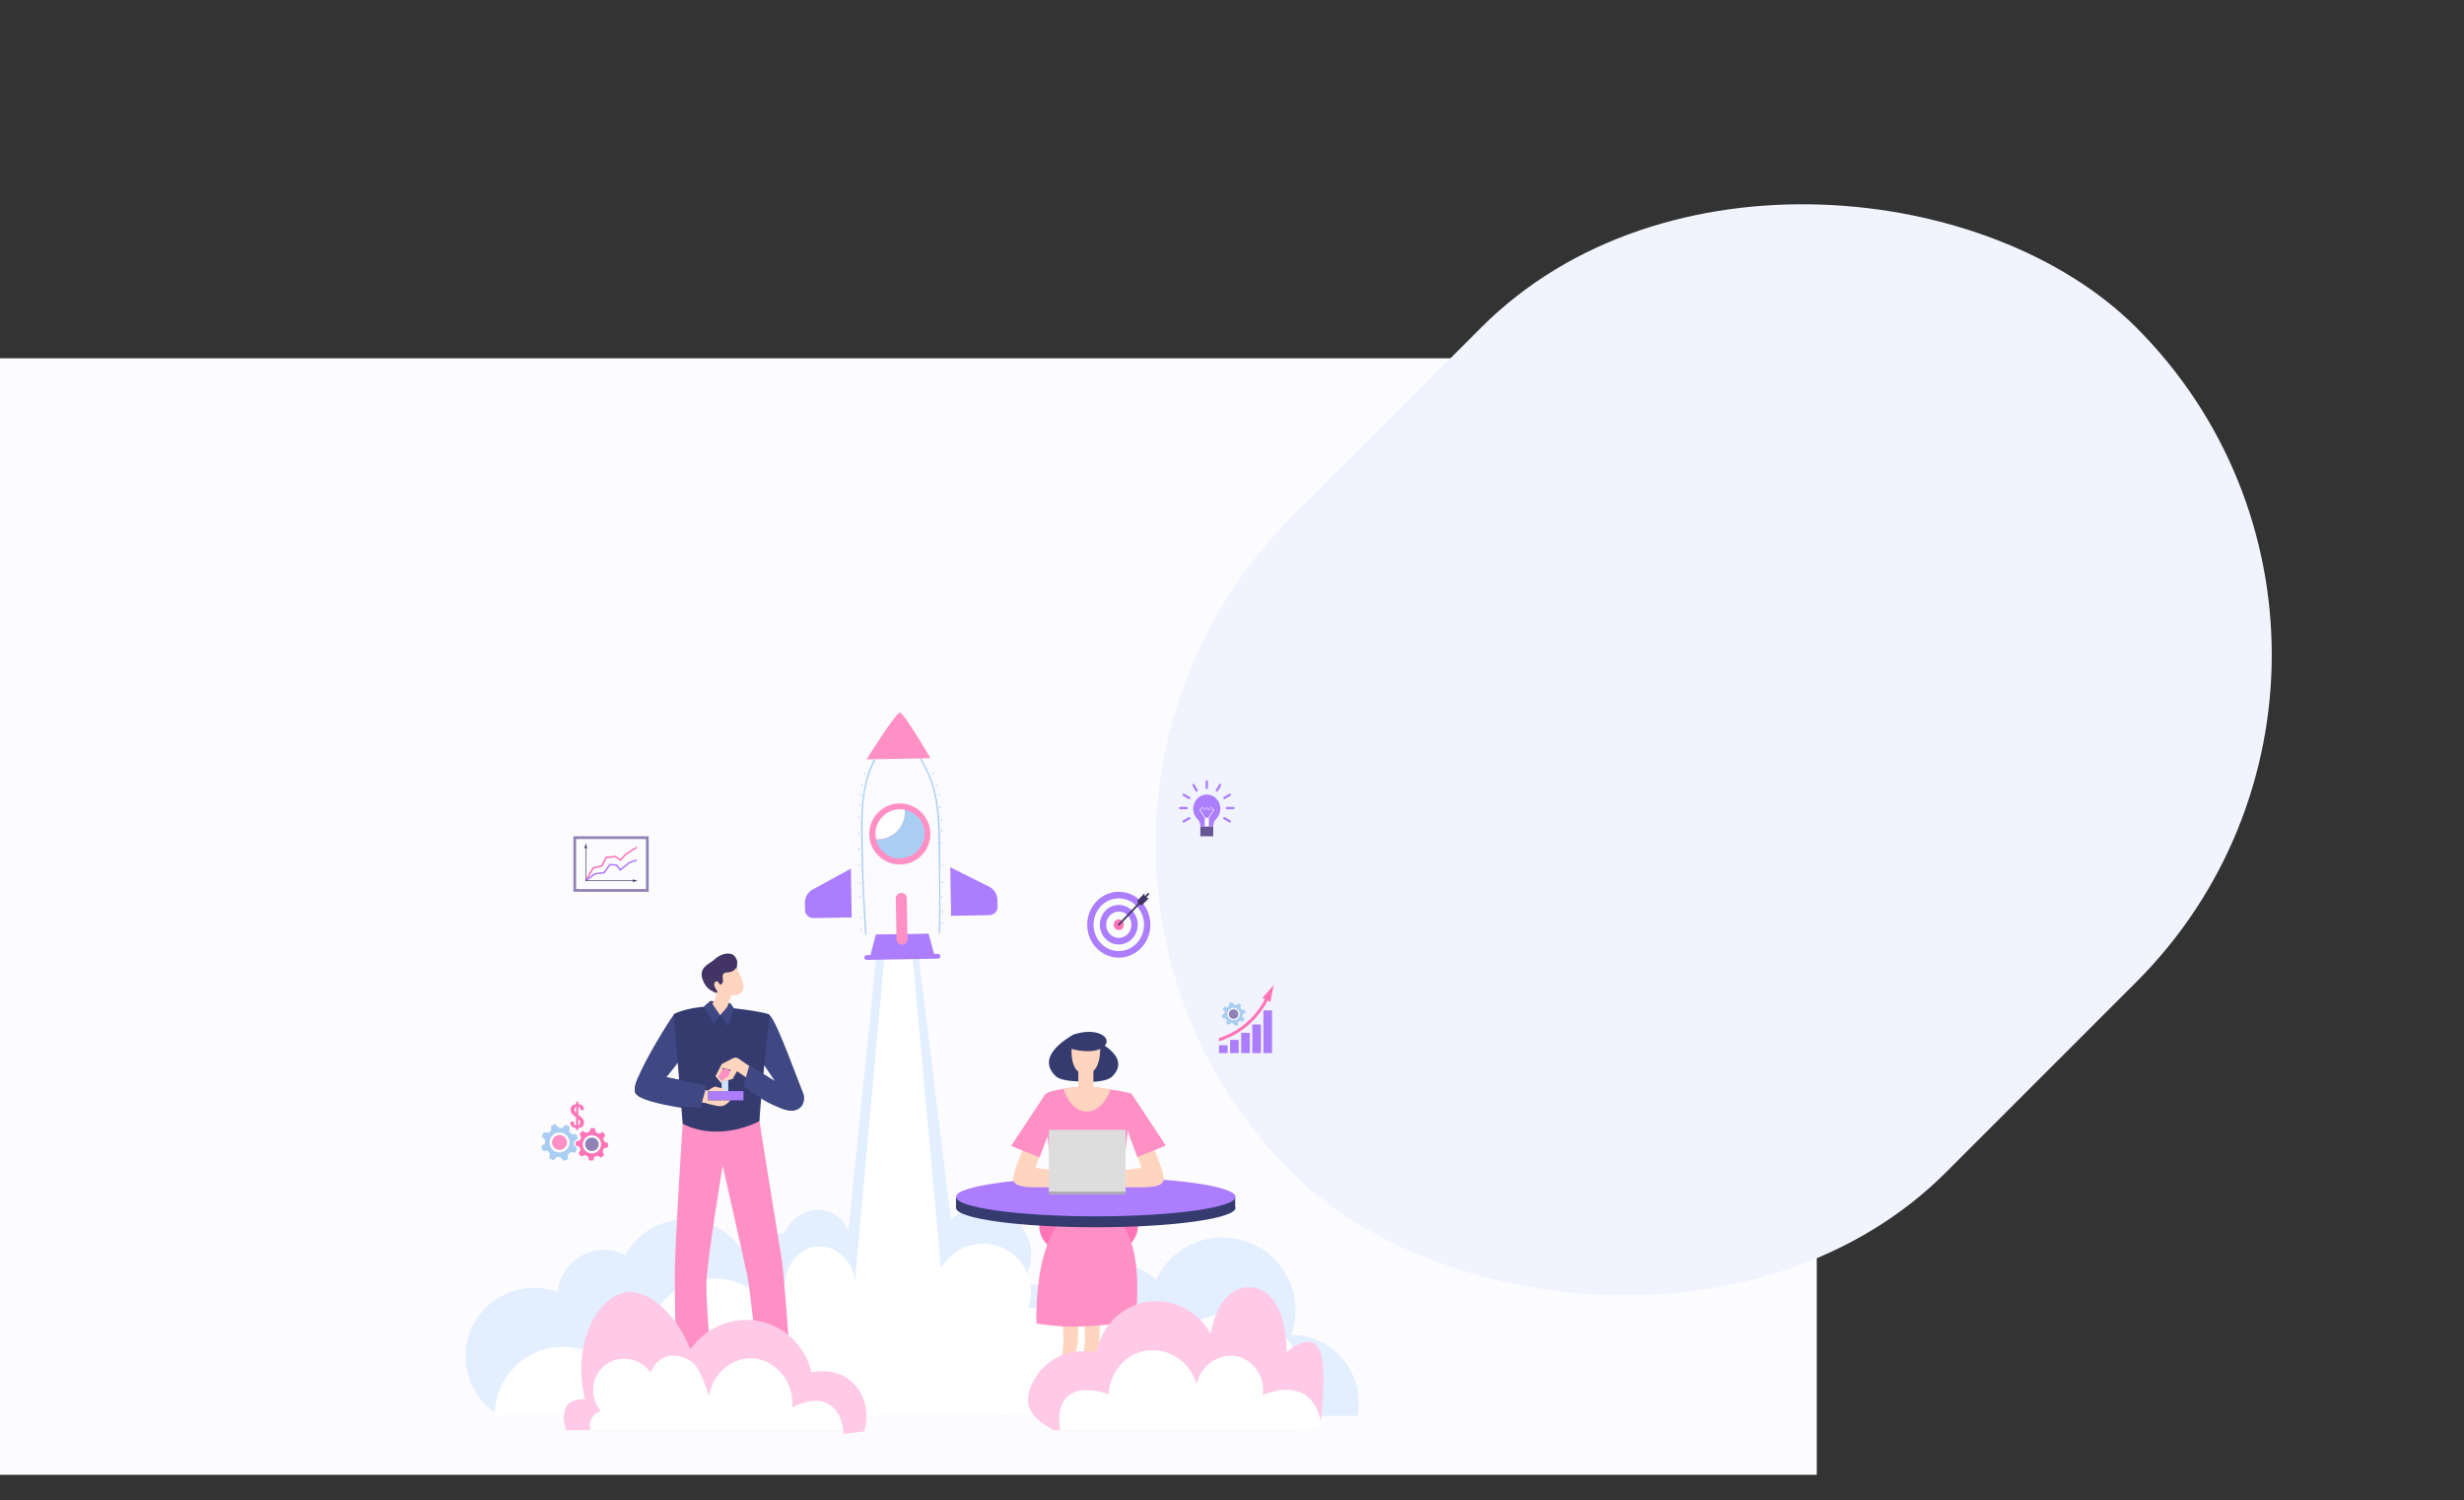 <svg width="1953" height="1189" viewBox="0 0 1953 1189" fill="none" xmlns="http://www.w3.org/2000/svg">
<rect x="0" y="0" width="1953" height="1189" fill="#333333" stroke="none"/>
<rect y="284" width="1440" height="885" fill="#FCFCFF"/>
<rect x="764" y="669.63" width="947" height="734" rx="367" transform="rotate(-45 764 669.63)" fill="#F1F4FF"/>
<path fill-rule="evenodd" clip-rule="evenodd" d="M1076.06 1122.23H791.903C767.135 1106.75 758.317 1074.92 771.594 1048.91C784.87 1022.91 815.836 1011.36 842.916 1022.31C851.196 1010.92 863.91 1003.56 877.917 1002.04C891.925 1000.53 905.92 1005 916.446 1014.36C929.462 986.358 962.187 973.501 990.803 985.148C1019.42 996.796 1033.84 1028.84 1023.57 1057.97C1039.58 1058.21 1054.66 1065.5 1064.78 1077.89C1074.9 1090.28 1079.03 1106.51 1076.06 1122.23V1122.23Z" fill="#E3EEFF"/>
<path fill-rule="evenodd" clip-rule="evenodd" d="M695.546 748.534L661.869 1079.65L766.24 1068.71L726.525 745.066L695.546 748.534Z" fill="#E3EEFF"/>
<path fill-rule="evenodd" clip-rule="evenodd" d="M819.569 1099.96C824.178 1087.29 821.695 1073.13 813.05 1062.79C819.449 1057.1 822.632 1048.62 821.559 1040.13C820.486 1031.64 815.294 1024.22 807.68 1020.3C817.868 1008.85 820.191 992.42 813.575 978.605C806.958 964.79 792.694 956.29 777.386 957.04C762.078 957.791 748.715 967.646 743.483 982.042C742.701 984.205 742.114 986.434 741.729 988.701C722.623 978.531 698.893 985.134 687.797 1003.71C676.7 1022.28 682.143 1046.29 700.167 1058.27C692.564 1064.57 687.981 1073.79 687.55 1083.65C687.118 1093.51 690.879 1103.09 697.902 1110.03C695.658 1113.8 694.061 1117.93 693.176 1122.23H797.898C807.984 1118.26 815.877 1110.15 819.569 1099.96Z" fill="#E3EEFF"/>
<path fill-rule="evenodd" clip-rule="evenodd" d="M668.753 1007.99C670.734 1005.07 672.261 1001.86 673.283 998.479C678.354 981.792 670.459 964.622 655.65 960.134C642.248 956.067 627.779 963.786 621.396 977.657C608.932 977.27 596.82 986.317 592.585 1000.25C589.143 1011.59 591.836 1023.14 598.648 1030.62C592.585 1032.92 587.426 1038.3 585.236 1045.52C581.702 1057.15 587.205 1069.12 597.521 1072.24C598.42 1072.51 599.339 1072.7 600.269 1072.82C600.243 1072.9 600.21 1072.97 600.188 1073.06C596.383 1085.57 602.306 1098.44 613.411 1101.81C624.516 1105.18 636.603 1097.76 640.403 1085.25C641.071 1083.06 641.45 1080.78 641.53 1078.48C641.815 1078.58 642.09 1078.68 642.372 1078.76C660.132 1084.15 679.459 1072.29 685.541 1052.28C691.101 1033.97 683.649 1015.19 668.753 1007.99Z" fill="#E3EEFF"/>
<path fill-rule="evenodd" clip-rule="evenodd" d="M683.89 1065.76C683.34 1045.43 671.873 1026.98 653.886 1017.48C635.899 1007.98 614.185 1008.91 597.072 1019.9C597.069 1019.69 597.075 1019.47 597.069 1019.25C596.416 994.855 579.467 973.927 555.724 968.202C531.981 962.477 507.347 973.378 495.631 994.795C484.727 989.282 471.804 989.491 461.084 995.355C450.364 1001.22 443.223 1011.98 441.994 1024.13C415.478 1014.42 385.934 1026.64 374.049 1052.24C362.165 1077.84 371.909 1108.28 396.46 1122.23H639.77C666.109 1116.39 684.609 1092.71 683.89 1065.76Z" fill="#E3EEFF"/>
<path fill-rule="evenodd" clip-rule="evenodd" d="M701.731 751.094L674.576 1049.05L748.807 1038.02L722.361 747.986L701.731 751.094Z" fill="white"/>
<path fill-rule="evenodd" clip-rule="evenodd" d="M1029.09 1122.23H392.134C391.993 1105.23 399.834 1089.14 413.319 1078.78C426.803 1068.41 444.371 1064.97 460.777 1069.46C462.243 1069.87 463.684 1070.33 465.1 1070.85C466.328 1058.7 473.468 1047.93 484.189 1042.07C494.909 1036.2 507.832 1035.99 518.737 1041.51C527.161 1026.11 542.55 1015.76 560 1013.76C577.45 1011.76 594.784 1018.36 606.477 1031.46C609.735 1024.51 615.332 1019.14 622.208 1016.73C623.165 1001.49 633.884 989.086 647.853 988.06C663.289 986.92 676.839 1000.1 678.117 1017.49C678.384 1021.01 678.116 1024.56 677.322 1028C681.206 1028.33 684.993 1029.39 688.48 1031.14C699.885 1013.33 723.073 1007.28 741.731 1017.25C742.115 1014.98 742.702 1012.75 743.485 1010.58C750.747 990.969 772.498 980.895 792.169 988.038C811.841 995.18 822.047 1016.86 815.014 1036.56C814.939 1036.76 814.852 1036.96 814.777 1037.16C827.021 1034.93 839.661 1036.83 850.706 1042.56C853.824 1044.18 856.784 1046.08 859.551 1048.24C870.662 1039.59 884.918 1036.03 898.797 1038.45C912.676 1040.87 924.884 1049.04 932.406 1060.94C939.692 1052.58 949.231 1046.48 959.888 1043.38C960.585 1043.18 961.283 1042.99 961.988 1042.81C983.43 1037.43 1006.07 1044.72 1020.33 1061.6C1034.6 1078.48 1037.99 1102 1029.09 1122.23V1122.23Z" fill="white"/>
<path fill-rule="evenodd" clip-rule="evenodd" d="M519.549 1124.63H554.867C554.867 1124.63 560.542 1108.25 557.388 1102.26L545.45 1101.31C544.948 1104.01 542.474 1113.51 532.475 1114.87C520.812 1116.44 519.549 1124.63 519.549 1124.63Z" fill="#353B6E"/>
<path fill-rule="evenodd" clip-rule="evenodd" d="M647.497 1124.63H612.179C612.179 1124.63 606.503 1108.25 609.658 1102.26L621.596 1101.31C622.098 1104.01 624.571 1113.51 634.57 1114.86C646.234 1116.44 647.497 1124.63 647.497 1124.63Z" fill="#353B6E"/>
<path fill-rule="evenodd" clip-rule="evenodd" d="M541.108 890.828C541.108 890.828 534.471 990.687 534.84 1015.38C535.208 1040.07 535.945 1108.97 535.945 1108.97H566.182C566.182 1108.97 559.544 1036.75 559.913 1017.96C560.282 999.164 572.819 923.993 572.819 923.993C572.819 923.993 589.781 999.164 592.362 1011.32C594.944 1023.48 603.425 1107.13 603.425 1107.13H628.13C628.13 1107.13 622.477 1015.13 619.158 995.602C615.839 976.073 601.95 888.619 601.95 888.619L541.108 890.828Z" fill="#FF90C6"/>
<path fill-rule="evenodd" clip-rule="evenodd" d="M568.432 861.753L563.812 881.234C563.812 881.234 510.927 876.23 503.91 866.83C502.234 864.583 503.265 859.792 505.813 853.797C512.645 837.702 528.726 811.58 534.102 804.236C535.146 802.813 538.439 803.318 540.205 803.223C573.137 801.487 529.707 852.061 528.21 853.797C528.184 853.827 528.169 853.841 528.169 853.841L568.432 861.753Z" fill="#404884"/>
<path fill-rule="evenodd" clip-rule="evenodd" d="M636.299 875.21C636.125 875.548 635.93 875.876 635.716 876.19C633.496 879.455 628.699 881.894 618.371 878.173C598.204 870.899 585.236 855.578 585.236 855.578L593.96 844.402L614.241 857.053L614.137 856.899L600.722 836.912C600.722 836.912 593.502 811.664 608.219 804.238C611.593 802.539 618.002 817.784 636.682 866.763C637.759 869.505 637.619 872.576 636.299 875.21Z" fill="#404884"/>
<path fill-rule="evenodd" clip-rule="evenodd" d="M534.103 804.235C534.656 802.577 551.104 796.763 568.396 797.971C585.973 799.199 610.309 802.884 610.064 804.604C608.741 813.858 602.689 873.142 601.951 888.618C601.951 888.618 571.346 905.938 541.11 890.828L534.103 804.235Z" fill="#353B6E"/>
<path fill-rule="evenodd" clip-rule="evenodd" d="M583.551 769.166C583.551 769.166 584.984 762.78 584.015 760.924C583.045 759.068 582.354 756.434 578.218 755.915C574.081 755.397 569.551 757.437 565.982 760.809C562.412 764.181 553.02 766.571 557.2 777.231C561.38 787.891 570.289 785.973 570.586 789.686L575.541 781.584L583.551 769.166Z" fill="#423565"/>
<path fill-rule="evenodd" clip-rule="evenodd" d="M583.205 767.109C583.205 767.109 596.692 785.783 583.707 788.685C575.66 790.484 570.93 785.502 570.93 785.502C570.93 785.502 568.476 787.245 566.347 781.796C565.083 778.558 568.641 775.452 570.501 780.564C570.501 780.564 573.768 780.517 572.921 775.923C572.075 771.329 574.438 770.78 577.178 770.744C579.919 770.707 583.253 768.574 583.205 767.109Z" fill="#FFD5C0"/>
<path fill-rule="evenodd" clip-rule="evenodd" d="M563.049 793.366L578.966 795.269C578.966 795.269 576.385 805.74 570.239 804.357C564.093 802.974 563.049 793.366 563.049 793.366Z" fill="#353B6E"/>
<path fill-rule="evenodd" clip-rule="evenodd" d="M569.443 780.88C569.443 780.88 568.033 790.395 565.162 794.672C565.162 794.672 559.999 803.576 569.502 804.602C578.596 805.585 576.043 799.655 576.245 798.85C576.446 798.045 580.275 787.271 580.275 787.271C580.275 787.271 580.375 776.804 569.443 780.88Z" fill="#FFD5C0"/>
<path fill-rule="evenodd" clip-rule="evenodd" d="M563.049 793.366L570.793 804.666L565.815 811.729L558.01 797.665L563.049 793.366Z" fill="#404884"/>
<path fill-rule="evenodd" clip-rule="evenodd" d="M570.792 804.666L578.966 795.27L581.67 799.077L577.183 813.511L570.792 804.666Z" fill="#404884"/>
<path fill-rule="evenodd" clip-rule="evenodd" d="M571.96 866.941V855.149H577.245V867.187L571.96 866.941Z" fill="#CDE2FF"/>
<path d="M574.787 856.745C577.434 856.745 579.58 854.6 579.58 851.955C579.58 849.309 577.434 847.165 574.787 847.165C572.14 847.165 569.993 849.309 569.993 851.955C569.993 854.6 572.14 856.745 574.787 856.745Z" fill="#FF90C6"/>
<path d="M589.291 864.852H561.144V872.222H589.291V864.852Z" fill="#AC7DFD"/>
<path fill-rule="evenodd" clip-rule="evenodd" d="M552.601 863.193L561.205 864.391C561.205 864.391 566.367 860.706 567.473 861.351C568.579 861.996 573.742 862.917 574.11 862.64C574.11 862.64 574.387 864.944 571.16 864.944C567.934 864.944 561.143 864.851 561.143 864.851V872.221H578.903C578.903 872.221 575.4 876.366 572.081 876.827C568.763 877.287 558.991 874.248 558.991 874.248L547.745 872.866C547.745 872.866 540.616 861.811 552.601 863.193Z" fill="#FFD5C0"/>
<path fill-rule="evenodd" clip-rule="evenodd" d="M560.037 860.615L555.243 878.056C555.243 878.056 510.927 876.231 503.91 866.83C502.234 864.582 503.265 859.792 505.813 853.797H528.209C528.183 853.826 528.168 853.841 528.168 853.841L560.037 860.615Z" fill="#404884"/>
<path fill-rule="evenodd" clip-rule="evenodd" d="M597.986 847.809L585.189 839.017C583.986 838.19 582.427 838.09 581.128 838.755L572.082 843.388L567.105 853.061L571.806 858.68C571.806 858.68 573.189 857.575 571.53 855.732C569.871 853.889 569.871 853.059 569.871 853.059L573.005 846.611L578.996 847.993L577.337 853.151C577.337 853.151 572.451 855.454 573.188 857.112L580.656 855.27L584.159 849.098L593.285 855.362C593.285 855.362 604.9 857.113 597.986 847.809Z" fill="#FFD5C0"/>
<path fill-rule="evenodd" clip-rule="evenodd" d="M635.716 876.191C633.496 879.455 628.358 882.729 618.371 878.173C598.325 869.028 589.167 860.983 589.167 860.983L593.96 844.401L614.24 857.053L614.137 856.898L635.716 876.191Z" fill="#404884"/>
<path fill-rule="evenodd" clip-rule="evenodd" d="M851.668 819.785C851.668 819.785 818.603 835.992 836.959 853.204C842.868 858.104 860.595 857.099 860.595 857.099L858.709 825.062L851.668 819.785Z" fill="#353B6E"/>
<path fill-rule="evenodd" clip-rule="evenodd" d="M863.996 822.676C863.996 822.676 899.449 836.495 881.094 853.708C875.185 858.608 857.458 857.602 857.458 857.602L859.344 825.565L863.996 822.676Z" fill="#353B6E"/>
<path fill-rule="evenodd" clip-rule="evenodd" d="M849.638 827.324C849.638 827.324 846.369 851.194 860.324 851.194C874.28 851.194 871.891 826.947 871.891 826.947L849.638 827.324Z" fill="#FFD5C0"/>
<path d="M862.369 845.038H858.984C856.621 845.038 854.705 846.953 854.705 849.315V867.647C854.705 870.009 856.621 871.924 858.984 871.924H862.369C864.732 871.924 866.648 870.009 866.648 867.647V849.315C866.648 846.953 864.732 845.038 862.369 845.038Z" fill="#FFD5C0"/>
<path d="M862.794 998.439C884.354 998.439 901.831 986.711 901.831 972.244C901.831 957.777 884.354 946.049 862.794 946.049C841.235 946.049 823.758 957.777 823.758 972.244C823.758 986.711 841.235 998.439 862.794 998.439Z" fill="#FF73B7"/>
<path fill-rule="evenodd" clip-rule="evenodd" d="M842.239 1038.77L842.994 1063.89C842.994 1063.89 840.228 1080.23 845.005 1084.75C849.782 1089.27 854.308 1064.65 854.308 1064.65L855.063 1036.51L842.239 1038.77Z" fill="#FFD5C0"/>
<path fill-rule="evenodd" clip-rule="evenodd" d="M859.212 1038.77L859.966 1063.89C859.966 1063.89 857.201 1080.23 861.978 1084.75C866.755 1089.27 871.281 1064.65 871.281 1064.65L872.036 1036.51L859.212 1038.77Z" fill="#FFD5C0"/>
<path fill-rule="evenodd" clip-rule="evenodd" d="M864.115 957.732C913.9 958.766 899.568 1048.07 899.568 1048.07C899.568 1048.07 871.657 1051 854.685 1051.52C837.713 1052.04 821.495 1049.11 821.495 1049.11C821.495 1049.11 817.729 956.77 864.115 957.732Z" fill="#FF90C6"/>
<path fill-rule="evenodd" clip-rule="evenodd" d="M979.025 956.325V948.687H960.217C940.294 944.593 906.658 941.903 868.516 941.903C830.374 941.903 796.736 944.593 776.814 948.687H757.754V957.607H757.777C758.74 966.026 807.946 972.809 868.515 972.809C929.687 972.809 979.276 965.891 979.276 957.356C979.27 956.998 979.185 956.645 979.025 956.325Z" fill="#353B6E"/>
<path d="M868.515 964.141C929.687 964.141 979.277 957.222 979.277 948.688C979.277 940.153 929.687 933.234 868.515 933.234C807.343 933.234 757.754 940.153 757.754 948.688C757.754 957.222 807.343 964.141 868.515 964.141Z" fill="#AC7DFD"/>
<path fill-rule="evenodd" clip-rule="evenodd" d="M828.284 867.653C828.284 867.653 805.78 921.802 804.019 929.089C802.368 935.928 800.75 941.15 821.746 941.15H844V928.712L820.741 925.697L831.931 894.916C831.931 894.916 848.022 865.894 828.284 867.653Z" fill="#FFD5C0"/>
<path fill-rule="evenodd" clip-rule="evenodd" d="M897.3 867.653C897.3 867.653 919.803 921.802 921.564 929.089C923.216 935.928 924.833 941.15 903.837 941.15H881.583V928.712L904.842 925.697L893.653 894.916C893.653 894.916 877.561 865.894 897.3 867.653Z" fill="#FFD5C0"/>
<path fill-rule="evenodd" clip-rule="evenodd" d="M828.284 867.653L801.38 908.359L824.01 917.405L830.296 900.569C830.296 900.569 840.229 866.397 828.284 867.653Z" fill="#FF90C6"/>
<path fill-rule="evenodd" clip-rule="evenodd" d="M897.164 867.37L924.068 908.076L901.438 917.122L895.152 900.286C895.152 900.286 885.22 866.114 897.164 867.37Z" fill="#FF90C6"/>
<path fill-rule="evenodd" clip-rule="evenodd" d="M897.127 867.399C897.127 869.412 888.86 940.27 888.86 940.27H834.888C834.888 940.27 825.892 871.673 828.324 867.652C829.637 865.481 837.368 863.86 844.202 862.827C850.018 861.945 855.19 861.497 855.19 861.497L865.765 861.621C865.765 861.621 872.14 862.387 879.141 863.415C887.671 864.663 897.127 866.295 897.127 867.399Z" fill="#FF90C6"/>
<path d="M892.214 895.543H831.302V944.541H892.214V895.543Z" fill="#DDDDDD"/>
<path d="M892.214 944.541H831.302V946.708H892.214V944.541Z" fill="#AFAFAF"/>
<path fill-rule="evenodd" clip-rule="evenodd" d="M880.239 863.57C880.239 863.57 874.675 881.033 861.286 881.033C847.897 881.033 842.994 863.067 842.994 863.067C843.122 862.837 854.969 861.277 854.969 861.277L866.378 861.214L880.239 863.57Z" fill="#FFD5C0"/>
<path fill-rule="evenodd" clip-rule="evenodd" d="M849.164 831.353C849.164 831.353 866.162 836.56 874.645 829.775C882.259 823.686 871.671 814.56 853.88 819.155C848.586 820.523 844.108 824.183 841.989 829.219C839.974 834.003 840.113 839.824 849.468 843.278C849.468 843.279 848.085 840.389 849.164 831.353Z" fill="#353B6E"/>
<path fill-rule="evenodd" clip-rule="evenodd" d="M842.581 1077.65C842.581 1077.65 824.524 1084.04 823.772 1088.55C823.019 1093.06 851.985 1088.17 851.985 1088.17C851.985 1088.17 853.867 1070.13 842.581 1077.65Z" fill="#485194"/>
<path fill-rule="evenodd" clip-rule="evenodd" d="M867.364 1077.65C867.364 1077.65 885.42 1084.04 886.173 1088.55C886.925 1093.06 857.959 1088.17 857.959 1088.17C857.959 1088.17 856.077 1070.13 867.364 1077.65Z" fill="#485194"/>
<path fill-rule="evenodd" clip-rule="evenodd" d="M685.267 1133.63C685.173 1133.98 685.072 1134.32 684.967 1134.67C679.347 1135.32 673.86 1135.95 668.508 1136.55C668.508 1135.59 668.459 1134.62 668.369 1133.63H448.783C444.288 1120.4 449.36 1114.09 449.36 1114.09C453.166 1109.36 460.102 1108.91 463.656 1108.95C461.378 1099.77 460.409 1090.32 460.777 1080.87C462.134 1049.04 479.681 1026.62 496.252 1024.37C506.398 1022.99 518.317 1028.88 528.724 1039.87C535.972 1047.53 542.484 1057.65 547.148 1069.52C560.165 1051.05 583.04 1042.42 604.335 1047.8C623.524 1052.65 638.544 1068.14 643.223 1087.8C645.541 1087.27 660.406 1084.1 672.958 1093.52C684.573 1102.23 689.561 1118.22 685.267 1133.63Z" fill="#FFCAE7"/>
<path fill-rule="evenodd" clip-rule="evenodd" d="M1048.24 1111.42C1047.78 1118.81 1047.47 1123.59 1046.74 1127.01C1045.31 1118.5 1041.36 1110.36 1034.58 1105.78C1033.72 1105.2 1032.82 1104.69 1031.89 1104.23C1032.97 1114.26 1031.39 1124.4 1027.3 1133.63H835.226C823.938 1127.85 816.548 1120.95 815.063 1113.06C812.967 1101.89 822.16 1086.07 834.221 1078.05C847.73 1069.07 863.207 1070.95 869.255 1072.03C870.648 1064.03 873.962 1056.48 878.913 1050.04C885.494 1041.4 894.832 1035.26 905.378 1032.65C925.366 1027.8 946.777 1036.74 958.104 1054.78C958.61 1055.59 959.103 1056.42 959.566 1057.26C959.768 1056.22 959.981 1055.21 960.203 1054.22C966.274 1027.16 979.411 1020.07 990.711 1020.36C1003.42 1020.69 1019.58 1032.92 1019.78 1071.49C1032.46 1061.71 1038.46 1063.39 1040.58 1064.38C1050.9 1069.18 1049.29 1094.74 1048.24 1111.42Z" fill="#FFCAE7"/>
<path fill-rule="evenodd" clip-rule="evenodd" d="M743.432 756.131L740.372 756.184L737.189 744.331L735.983 739.84L694.228 740.569L693.057 745.102L714.144 744.734L693.057 745.103L689.968 757.065L686.908 757.119C686.238 757.13 685.626 757.498 685.302 758.084C684.977 758.67 684.99 759.384 685.335 759.958C685.679 760.532 686.304 760.878 686.973 760.866L743.497 759.879C744.166 759.867 744.778 759.499 745.103 758.914C745.427 758.328 745.415 757.614 745.07 757.04C744.725 756.466 744.101 756.12 743.431 756.131L743.432 756.131Z" fill="#AC7DFD"/>
<path fill-rule="evenodd" clip-rule="evenodd" d="M714.821 740.375L684.345 740.908C682.024 740.948 679.782 740.065 678.112 738.452C676.442 736.839 675.482 734.628 675.442 732.307L673.667 670.265C673.383 653.998 678.279 615.72 687.16 602.088L712.399 601.648L737.642 601.207L737.644 601.208C746.991 614.52 752.972 649.323 753.256 665.587L753.896 730.937C753.936 733.258 753.053 735.5 751.441 737.17C749.828 738.84 747.619 739.801 745.298 739.842L714.821 740.374V740.375Z" fill="#FBFAFF"/>
<mask id="mask0_1_153" style="mask-type:alpha" maskUnits="userSpaceOnUse" x="673" y="601" width="82" height="140">
<path d="M714.847 740.177L684.265 740.709C681.936 740.75 679.686 739.867 678.011 738.255C676.335 736.643 675.371 734.434 675.331 732.114L673.55 670.107C673.265 653.849 678.178 615.592 687.09 601.968L712.417 601.528L737.747 601.087L737.749 601.089C747.129 614.393 753.13 649.176 753.415 665.431L754.057 730.744C754.098 733.064 753.212 735.305 751.594 736.974C749.976 738.643 747.758 739.604 745.429 739.644L714.847 740.176V740.177Z" fill="white"/>
</mask>
<g mask="url(#mask0_1_153)">
<path fill-rule="evenodd" clip-rule="evenodd" d="M727.829 597.766C728.529 597.789 728.97 599.052 729.516 599.985C734.661 608.808 739.114 618.146 741.426 628.136C745.87 647.332 745.06 667.465 745.17 686.974C745.242 704.736 745.846 722.317 744.978 740.71C744.978 740.71 745.063 741.264 744.748 741.511C744.429 741.758 743.922 741.709 743.86 741.052C745.068 716.801 744.14 692.797 743.899 667.369C743.694 648.931 742.818 629.968 735.135 613.042C732.879 608.069 730.216 603.296 727.416 598.59C727.416 598.59 727.173 597.932 727.829 597.766ZM746.441 731.321C746.848 731.095 747.425 731.352 747.403 731.814C747.363 732.6 745.179 732.044 746.44 731.321H746.441ZM746.75 722.254C747.264 721.96 747.966 722.992 747.246 723.405C746.691 723.724 746.089 722.641 746.75 722.255V722.254ZM746.328 710.37C746.939 710.023 747.561 710.991 746.954 711.399C746.438 711.747 745.701 710.733 746.328 710.371L746.328 710.37ZM681.024 710.37C681.634 710.023 682.256 710.991 681.65 711.399C681.133 711.747 680.396 710.733 681.023 710.371L681.024 710.37ZM695.649 596.617C697.133 596.484 695.798 598.288 695.04 599.754C691.138 607.356 687.951 615.317 686.253 623.644C683.116 639.045 683.579 654.883 683.795 670.486C684.136 695.34 685.467 720.147 687.007 744.89C687.007 744.89 687.12 745.194 686.717 745.408C686.405 745.573 686.029 745.53 685.909 744.958C684.053 715.113 682.479 685.082 682.546 655.216C682.583 638.359 683.916 621.044 690.864 605.791C692.238 602.777 693.752 599.83 695.289 596.897C695.387 596.777 695.51 596.682 695.65 596.617H695.649ZM682.226 736.4C682.747 736.105 683.597 737.707 682.423 737.474C681.9 737.372 682.182 736.427 682.227 736.401L682.226 736.4ZM746.583 698.515C747.082 698.23 747.925 699.131 747.25 699.545C746.749 699.853 745.871 698.93 746.584 698.515L746.583 698.515ZM681.709 727.123C682.352 726.762 683.087 728.689 681.849 728.175C681.46 728.011 681.239 727.393 681.709 727.122L681.709 727.123ZM745.679 667.734C746.151 667.464 746.961 668.239 746.307 668.675C745.839 668.989 744.938 668.163 745.679 667.734ZM681.37 699.75C681.9 699.447 682.673 700.639 681.838 700.851C681.319 700.983 680.775 700.097 681.37 699.75ZM746.251 657.815C746.441 657.727 746.661 657.729 746.85 657.82C747.039 657.912 747.176 658.083 747.224 658.286C747.349 658.855 746.211 659.257 745.988 658.439C745.927 658.204 746.025 657.957 746.231 657.826L746.251 657.815ZM746.05 649.32C746.601 649.002 747.437 650.508 746.273 650.353C745.822 650.293 745.585 649.591 746.051 649.321L746.05 649.32ZM680.72 685.389C681.253 685.085 682.151 686.647 680.946 686.459C680.498 686.391 680.25 685.662 680.721 685.39L680.72 685.389ZM746.693 685.389C747.226 685.085 748.124 686.647 746.918 686.459C746.471 686.391 746.223 685.662 746.693 685.39L746.693 685.389ZM744.847 639.405C744.899 639.375 744.956 639.354 745.015 639.341C745.73 639.204 746.416 640.656 745.257 640.421C744.928 640.351 744.115 639.83 744.847 639.405L744.847 639.405ZM680.539 672.446C680.913 672.237 681.398 672.82 681.398 672.82C681.562 673.145 681.49 673.57 681.142 673.696C680.861 673.795 680.55 673.655 680.44 673.378C680.397 673.261 680.366 673.545 680.271 673.013C680.236 672.796 680.333 672.579 680.518 672.459L680.539 672.446ZM743.826 629.461C744.341 629.168 745.114 629.962 744.56 630.374C744.049 630.754 743.167 629.846 743.826 629.461L743.826 629.461ZM681.772 629.461C682.288 629.168 683.061 629.962 682.506 630.374C681.995 630.754 681.113 629.846 681.773 629.461L681.772 629.461ZM680.499 660.407C681.014 660.108 681.852 661.196 680.913 661.42C680.421 661.537 679.912 660.747 680.499 660.407ZM742.428 621.96C742.985 621.644 743.884 623.062 742.687 623.027C742.204 623.013 741.931 622.246 742.428 621.96ZM682.871 621.96C683.428 621.644 684.327 623.062 683.13 623.027C682.647 623.013 682.374 622.246 682.871 621.96ZM680.35 647.323C680.894 647.011 681.663 648.246 680.759 648.401C680.244 648.489 679.83 647.626 680.35 647.323ZM739.311 612.705C739.812 612.423 740.473 613.249 739.8 613.741C739.307 614.102 738.475 613.183 739.311 612.705ZM685.46 612.705C685.96 612.423 686.622 613.249 685.949 613.741C685.456 614.102 684.624 613.183 685.46 612.705ZM681.066 637.754C681.646 637.425 682.426 639.505 681.086 638.724C680.919 638.621 680.816 638.44 680.812 638.245C680.808 638.049 680.904 637.865 681.066 637.755V637.754Z" fill="#AACEF2"/>
</g>
<path fill-rule="evenodd" clip-rule="evenodd" d="M712.17 601.479L686.85 601.92C686.85 601.92 709.693 565.518 713.073 564.863C716.248 564.248 737.492 601.037 737.492 601.037L712.17 601.479Z" fill="#FF90C6"/>
<path fill-rule="evenodd" clip-rule="evenodd" d="M737.424 660.626C737.657 673.99 727.005 685.012 713.631 685.245C700.258 685.478 689.227 674.833 688.994 661.469C688.761 648.105 699.413 637.082 712.786 636.848C719.209 636.736 725.413 639.178 730.034 643.638C734.654 648.097 737.313 654.207 737.424 660.626Z" fill="#FF90C6"/>
<path fill-rule="evenodd" clip-rule="evenodd" d="M732.798 660.391C732.715 655.453 730.755 650.731 727.314 647.179C727.33 647.565 727.355 647.949 727.362 648.338C727.584 660.315 722.866 671.856 714.311 680.265C724.823 679.66 732.982 670.889 732.798 660.391Z" fill="#AACEF2"/>
<path fill-rule="evenodd" clip-rule="evenodd" d="M727.362 648.663C727.356 648.275 727.329 647.892 727.315 647.506C724.519 644.573 720.882 642.59 716.911 641.835C716.959 642.368 716.996 642.904 717.005 643.447C717.105 649.16 714.942 654.678 710.993 658.788C707.044 662.897 701.632 665.262 695.947 665.362C695.407 665.371 694.872 665.353 694.341 665.323C696.366 674.364 704.431 680.732 713.651 680.572C713.914 680.567 714.173 680.553 714.433 680.539C722.908 672.143 727.583 660.62 727.364 648.663" fill="#AACEF2"/>
<path fill-rule="evenodd" clip-rule="evenodd" d="M717.153 643.416C717.144 642.875 717.108 642.341 717.059 641.81C710.587 640.607 703.94 642.716 699.366 647.424C694.792 652.133 692.903 658.811 694.338 665.199C694.874 665.229 695.412 665.247 695.957 665.237C707.871 665.03 717.36 655.26 717.152 643.416" fill="white"/>
<path fill-rule="evenodd" clip-rule="evenodd" d="M790.528 713.087C790.452 708.764 787.97 704.839 784.084 702.897L761.15 691.434V691.432L753.184 687.451L753.86 725.94L761.753 725.803L784.245 725.413C787.833 725.35 790.691 722.408 790.629 718.842L790.528 713.087Z" fill="#AC7DFD"/>
<path fill-rule="evenodd" clip-rule="evenodd" d="M675.081 727.193L674.405 688.521L666.586 692.797L644.074 705.108C640.26 707.194 637.918 711.221 637.994 715.564L638.094 721.347C638.157 724.93 641.117 727.785 644.704 727.722L667.189 727.33L675.081 727.193Z" fill="#AC7DFD"/>
<path fill-rule="evenodd" clip-rule="evenodd" d="M718.73 711.984C718.688 709.613 716.707 707.724 714.305 707.765C711.903 707.807 709.99 709.763 710.032 712.135L710.605 744.552C710.659 746.914 712.637 748.79 715.03 748.748C717.423 748.707 719.333 746.764 719.303 744.401L718.73 711.984Z" fill="#FF90C6"/>
<path fill-rule="evenodd" clip-rule="evenodd" d="M668.369 1133.63H468.103C467.338 1131.2 467.173 1128.77 467.904 1126.46C469.228 1122.27 473.101 1119.71 476.152 1118.22C466.693 1107.2 468.62 1090.34 479.902 1081.87C490.993 1073.55 507.398 1076.13 515.519 1087.87C523.768 1070.82 536.515 1073.72 543.92 1076.91C550.526 1079.75 554.512 1084.12 562.01 1106.6C564.845 1089.18 579.317 1076.75 594.629 1076.63C612.981 1076.48 629.868 1094.04 627.997 1115.59C630.299 1114.33 645.476 1106.27 656.866 1112.97C663.817 1117.06 667.619 1125.63 668.369 1133.63Z" fill="white"/>
<path fill-rule="evenodd" clip-rule="evenodd" d="M1034.58 1105.79C1033.72 1105.21 1032.82 1104.69 1031.89 1104.23C1019.64 1098.25 1004.23 1104.36 1000.84 1105.79C1002.79 1091.75 994.087 1078.74 981.714 1075.44C967.598 1071.67 951.664 1081.31 948.537 1097.36C943.089 1078.28 924.024 1067.03 906.358 1070.94C891.132 1074.32 879.498 1088.39 878.805 1105.22C876.758 1104.44 856.958 1097.13 846.186 1106.91C839.131 1113.31 838.632 1124.62 840.3 1133.64H1043.78C1044.74 1132.37 1045.5 1130.96 1046.05 1129.47C1046.33 1128.67 1046.56 1127.84 1046.74 1127.01C1045.31 1118.5 1041.36 1110.36 1034.58 1105.79Z" fill="white"/>
<path d="M886.766 759.095C900.592 759.095 911.799 747.407 911.799 732.989C911.799 718.571 900.592 706.883 886.766 706.883C872.941 706.883 861.733 718.571 861.733 732.989C861.733 747.407 872.941 759.095 886.766 759.095Z" fill="#AC7DFD"/>
<path fill-rule="evenodd" clip-rule="evenodd" d="M886.766 753.874C881.405 753.869 876.283 751.657 872.606 747.758C864.784 739.464 864.784 726.516 872.606 718.223C876.279 714.319 881.404 712.106 886.766 712.106C892.128 712.106 897.253 714.319 900.926 718.223C908.747 726.517 908.747 739.464 900.926 747.758C897.249 751.656 892.127 753.869 886.766 753.874Z" fill="#FAFCFB"/>
<path fill-rule="evenodd" clip-rule="evenodd" d="M886.767 748.653C882.746 748.649 878.904 746.99 876.146 744.066C870.281 737.845 870.281 728.136 876.146 721.915C878.902 718.988 882.745 717.328 886.766 717.328C890.788 717.328 894.631 718.988 897.387 721.915C903.252 728.136 903.252 737.845 897.387 744.066C894.629 746.99 890.787 748.649 886.767 748.653Z" fill="#AC7DFD"/>
<path fill-rule="evenodd" clip-rule="evenodd" d="M886.767 743.431C884.086 743.428 881.526 742.322 879.687 740.372C875.777 736.226 875.777 729.753 879.687 725.607C881.524 723.655 884.086 722.549 886.766 722.549C889.447 722.549 892.009 723.655 893.845 725.607C897.757 729.753 897.757 736.226 893.845 740.372C892.007 742.322 889.447 743.428 886.767 743.431Z" fill="#FAFCFB"/>
<path fill-rule="evenodd" clip-rule="evenodd" d="M886.767 737.205C885.684 737.204 884.65 736.757 883.908 735.97C882.329 734.296 882.329 731.682 883.908 730.008C884.649 729.22 885.684 728.772 886.767 728.772C887.849 728.772 888.884 729.22 889.625 730.008C891.203 731.682 891.203 734.295 889.625 735.97C888.883 736.757 887.849 737.204 886.767 737.205Z" fill="#FF73B7"/>
<path fill-rule="evenodd" clip-rule="evenodd" d="M910.693 708.039C910.563 707.901 910.381 707.822 910.192 707.822C910.002 707.822 909.821 707.901 909.691 708.039L907.45 710.376L906.911 708.266L901.613 713.79L901.892 716.172L886.266 732.467C885.989 732.76 885.989 733.218 886.266 733.512C886.396 733.649 886.577 733.728 886.767 733.728C886.956 733.728 887.137 733.649 887.267 733.512L902.938 717.168L905.238 717.461L910.535 711.937L908.498 711.371L910.692 709.083C910.969 708.79 910.969 708.332 910.693 708.039Z" fill="#423565"/>
<path d="M961.631 654.997H951.407V662.874H961.631V654.997Z" fill="#685696"/>
<path fill-rule="evenodd" clip-rule="evenodd" d="M967.271 641.036C967.271 634.416 961.766 629.136 955.269 629.9C950.568 630.453 946.671 634.29 945.914 639.158C945.32 642.733 946.446 646.379 948.952 648.998C950.5 650.554 951.38 652.651 951.407 654.845V654.997H961.631V654.897C961.64 652.703 962.507 650.6 964.048 649.037C966.128 646.894 967.285 644.022 967.271 641.036Z" fill="#AC7DFD"/>
<path fill-rule="evenodd" clip-rule="evenodd" d="M952.912 639.989C953.483 639.989 953.752 640.469 953.991 640.892C954.236 641.328 954.407 641.592 954.72 641.592C955.032 641.592 955.201 641.328 955.447 640.893C955.685 640.469 955.955 639.989 956.523 639.989C957.092 639.989 957.363 640.469 957.6 640.893C957.846 641.328 958.017 641.592 958.328 641.592C958.639 641.592 958.809 641.328 959.054 640.893C959.292 640.469 959.562 639.989 960.131 639.989C960.699 639.989 960.968 640.469 961.206 640.892C961.45 641.328 961.621 641.592 961.932 641.592C962.043 641.592 962.132 641.681 962.132 641.792C962.132 641.903 962.043 641.992 961.932 641.992C961.364 641.992 961.095 641.512 960.856 641.089C960.613 640.654 960.442 640.39 960.131 640.39C959.82 640.39 959.649 640.654 959.403 641.089C959.165 641.513 958.895 641.992 958.328 641.992C957.76 641.992 957.489 641.513 957.251 641.089C957.006 640.654 956.835 640.39 956.523 640.39C956.212 640.39 956.041 640.654 955.796 641.089C955.558 641.513 955.288 641.992 954.72 641.992C954.151 641.992 953.88 641.512 953.641 641.089C953.396 640.654 953.225 640.39 952.912 640.39C952.599 640.39 952.429 640.654 952.184 641.089C951.945 641.512 951.675 641.992 951.105 641.992C950.995 641.992 950.905 641.903 950.905 641.792C950.905 641.681 950.995 641.592 951.105 641.592C951.418 641.592 951.589 641.328 951.835 640.892C952.074 640.467 952.344 639.989 952.912 639.989Z" fill="white"/>
<path fill-rule="evenodd" clip-rule="evenodd" d="M956.895 648.148H956.143C955.463 648.148 954.911 648.591 954.911 649.139V654.997H958.127V649.139C958.127 648.591 957.576 648.148 956.895 648.148Z" fill="white"/>
<path fill-rule="evenodd" clip-rule="evenodd" d="M955.519 649.135C955.43 649.135 955.347 649.09 955.298 649.015L950.682 641.936C950.628 641.857 950.622 641.755 950.665 641.67C950.707 641.585 950.792 641.529 950.888 641.524C950.983 641.519 951.073 641.566 951.125 641.646L955.74 648.726C955.794 648.807 955.798 648.911 955.752 648.996C955.706 649.082 955.616 649.135 955.519 649.135Z" fill="white"/>
<path fill-rule="evenodd" clip-rule="evenodd" d="M957.516 649.134C957.419 649.134 957.33 649.081 957.283 648.995C957.237 648.91 957.241 648.806 957.295 648.725L961.911 641.645C961.962 641.565 962.053 641.518 962.148 641.523C962.243 641.528 962.328 641.584 962.371 641.669C962.413 641.754 962.407 641.856 962.354 641.935L957.738 649.013C957.689 649.088 957.606 649.133 957.516 649.134Z" fill="white"/>
<path fill-rule="evenodd" clip-rule="evenodd" d="M967.881 622.734C968.06 622.447 968.068 622.085 967.902 621.79C967.736 621.495 967.423 621.314 967.084 621.317C966.745 621.321 966.436 621.509 966.276 621.807L963.757 626.168C963.635 626.379 963.602 626.631 963.667 626.866C963.731 627.102 963.887 627.302 964.1 627.422L964.116 627.431C964.554 627.682 965.112 627.531 965.365 627.094L967.881 622.734Z" fill="#AC7DFD"/>
<path fill-rule="evenodd" clip-rule="evenodd" d="M975.271 630.797C975.695 630.532 975.833 629.979 975.583 629.547C975.333 629.114 974.784 628.957 974.343 629.193L969.98 631.711C969.543 631.962 969.393 632.519 969.643 632.956L969.652 632.972C969.772 633.185 969.972 633.341 970.208 633.406C970.443 633.47 970.695 633.438 970.907 633.316L975.271 630.797Z" fill="#AC7DFD"/>
<path fill-rule="evenodd" clip-rule="evenodd" d="M977.636 639.618H972.572C972.068 639.619 971.659 640.028 971.66 640.532V640.556C971.659 640.798 971.755 641.031 971.927 641.203C972.098 641.374 972.331 641.471 972.574 641.471H977.638C978.15 641.471 978.565 641.056 978.565 640.544C978.565 640.032 978.15 639.617 977.638 639.617L977.636 639.618Z" fill="#AC7DFD"/>
<path fill-rule="evenodd" clip-rule="evenodd" d="M974.344 651.898C974.785 652.133 975.333 651.977 975.584 651.544C975.834 651.112 975.696 650.559 975.271 650.294L970.907 647.777C970.696 647.655 970.444 647.622 970.208 647.687C969.973 647.751 969.773 647.907 969.653 648.12L969.643 648.136C969.394 648.573 969.544 649.13 969.98 649.382L974.344 651.898Z" fill="#AC7DFD"/>
<path fill-rule="evenodd" clip-rule="evenodd" d="M937.769 650.294C937.47 650.453 937.282 650.763 937.278 651.101C937.275 651.439 937.456 651.753 937.751 651.919C938.046 652.085 938.408 652.076 938.696 651.898L943.06 649.38C943.496 649.128 943.646 648.571 943.396 648.134L943.387 648.118C943.267 647.905 943.067 647.749 942.831 647.685C942.596 647.62 942.344 647.653 942.132 647.775L937.769 650.294Z" fill="#AC7DFD"/>
<path fill-rule="evenodd" clip-rule="evenodd" d="M941.381 640.532C941.381 640.29 941.285 640.057 941.114 639.886C940.943 639.714 940.71 639.618 940.468 639.617H935.403C934.891 639.617 934.476 640.032 934.476 640.544C934.476 641.056 934.891 641.471 935.403 641.471H940.468C940.71 641.471 940.943 641.374 941.114 641.202C941.285 641.031 941.381 640.798 941.381 640.556V640.532Z" fill="#AC7DFD"/>
<path fill-rule="evenodd" clip-rule="evenodd" d="M938.696 629.191C938.409 629.012 938.047 629.004 937.752 629.17C937.456 629.336 937.275 629.649 937.279 629.988C937.283 630.326 937.471 630.636 937.769 630.795L942.133 633.316C942.345 633.438 942.596 633.47 942.832 633.405C943.068 633.341 943.268 633.185 943.388 632.972L943.397 632.956C943.647 632.519 943.496 631.962 943.06 631.711L938.696 629.191Z" fill="#AC7DFD"/>
<path fill-rule="evenodd" clip-rule="evenodd" d="M946.765 621.807C946.605 621.509 946.295 621.321 945.957 621.317C945.618 621.314 945.304 621.495 945.139 621.79C944.973 622.085 944.981 622.447 945.16 622.734L947.679 627.094C947.931 627.531 948.489 627.682 948.927 627.431L948.944 627.422C949.156 627.302 949.312 627.102 949.377 626.867C949.441 626.631 949.409 626.38 949.287 626.168L946.765 621.807Z" fill="#AC7DFD"/>
<path fill-rule="evenodd" clip-rule="evenodd" d="M956.531 625.417C956.774 625.418 957.007 625.322 957.178 625.151C957.35 624.979 957.447 624.747 957.447 624.504V619.444C957.447 619.113 957.27 618.807 956.984 618.641C956.697 618.476 956.343 618.476 956.056 618.641C955.769 618.807 955.593 619.113 955.593 619.444V624.504C955.593 624.747 955.689 624.979 955.861 625.15C956.033 625.322 956.266 625.418 956.508 625.417H956.531Z" fill="#AC7DFD"/>
<path d="M1008.24 800.921H1001.4V834.742H1008.24V800.921Z" fill="#AC7DFD"/>
<path d="M999.435 812.05H992.601V834.743H999.435V812.05Z" fill="#AC7DFD"/>
<path d="M990.632 818.695H983.798V834.743H990.632V818.695Z" fill="#AC7DFD"/>
<path d="M981.83 824.246H974.995V834.742H981.83V824.246Z" fill="#AC7DFD"/>
<path d="M973.027 828.539H966.193V834.742H973.027V828.539Z" fill="#AC7DFD"/>
<path d="M985.129 804.062L987.147 802.751L986.612 800.513L984.218 800.257L983.153 798.79L983.653 796.437L981.691 795.234L979.818 796.744L978.027 796.459L976.714 794.442L974.474 794.977L974.218 797.368L972.751 798.433L970.397 797.934L969.192 799.894L970.703 801.766L970.418 803.556L968.4 804.867L968.935 807.105L971.328 807.361L972.394 808.829L971.895 811.181L973.856 812.385L975.73 810.874L977.521 811.159L978.834 813.176L981.073 812.642L981.329 810.25L982.798 809.185L985.151 809.684L986.356 807.724L984.845 805.851L985.129 804.062ZM980.693 807.834C979.064 809.015 976.884 809.099 975.169 808.047C973.454 806.995 972.542 805.014 972.858 803.029C973.175 801.043 974.657 799.443 976.614 798.975C978.571 798.507 980.617 799.263 981.799 800.89C983.412 803.113 982.917 806.222 980.693 807.834H980.693Z" fill="#AACEF2"/>
<path d="M981.517 804.06C981.655 801.992 980.09 800.204 978.021 800.066C975.952 799.928 974.163 801.492 974.025 803.56C973.887 805.627 975.452 807.415 977.521 807.553C979.59 807.691 981.379 806.127 981.517 804.06Z" fill="#9082B5"/>
<path fill-rule="evenodd" clip-rule="evenodd" d="M1003.74 789.882C995.722 806.137 982.719 817.515 966.111 822.87V825.42C983.717 819.967 997.478 808.053 1005.91 790.952L1003.74 789.882Z" fill="#FF73B7"/>
<path fill-rule="evenodd" clip-rule="evenodd" d="M1006.92 794.121L1009.56 780.802L1000.61 791.014L1006.92 794.121Z" fill="#FF73B7"/>
<path fill-rule="evenodd" clip-rule="evenodd" d="M471.45 894.343L468.3 894.162L467.018 897.2L464.671 898.017L461.778 896.434L459.424 898.532L460.667 901.585L459.586 903.822L456.42 904.747L456.239 907.895L459.278 909.175L460.096 911.521L458.512 914.412L460.612 916.764L463.667 915.522L465.906 916.602L466.831 919.766L469.981 919.947L471.262 916.909L473.61 916.092L476.503 917.675L478.857 915.577L477.613 912.524L478.695 910.287L481.86 909.362L482.041 906.214L479.002 904.934L478.184 902.588L479.769 899.697L477.669 897.345L474.613 898.587L472.375 897.507L471.45 894.343Z" fill="#FF73B7"/>
<path fill-rule="evenodd" clip-rule="evenodd" d="M458.064 902.434L456.866 899L453.062 898.976L451.154 896.838L451.565 893.058L448.288 891.476L445.581 894.149L442.718 893.985L440.335 891.022L436.898 892.219L436.874 896.021L434.734 897.928L430.952 897.516L429.369 900.791L432.043 903.497L431.879 906.357L428.914 908.739L430.111 912.174L433.916 912.198L435.824 914.336L435.413 918.115L438.69 919.697L441.397 917.024L444.259 917.189L446.643 920.152L450.08 918.955L450.104 915.153L452.244 913.246L456.026 913.658L457.609 910.382L454.934 907.677L455.098 904.816L458.064 902.434Z" fill="#AACEF2"/>
<path fill-rule="evenodd" clip-rule="evenodd" d="M435.637 905.134C435.454 908.308 437.203 911.278 440.067 912.661C442.931 914.044 446.347 913.566 448.721 911.451C451.095 909.336 451.961 906 450.914 902.998C449.867 899.997 447.113 897.921 443.938 897.739C439.602 897.491 435.886 900.802 435.637 905.134Z" fill="white"/>
<path fill-rule="evenodd" clip-rule="evenodd" d="M461.921 906.641C461.754 909.559 463.361 912.29 465.995 913.561C468.628 914.832 471.768 914.393 473.951 912.448C476.134 910.503 476.93 907.436 475.967 904.676C475.004 901.917 472.473 900.009 469.553 899.842C465.567 899.614 462.15 902.658 461.921 906.641Z" fill="white"/>
<path d="M462.864 889.8C462.882 887.022 460.806 885.517 458.798 884.062C458.666 883.966 458.538 883.872 458.406 883.777L458.449 877.187C459.785 877.482 460.092 878.555 460.086 879.479L460.084 879.842L462.889 879.859V879.692C462.91 876.441 460.657 875.451 458.46 875.255L458.472 873.309L456.699 873.298L456.686 875.247C454.511 875.431 452.291 876.409 452.27 879.624C452.252 882.4 454.328 883.906 456.336 885.362C456.432 885.433 456.526 885.501 456.621 885.571L456.578 892.205C455.215 891.908 454.9 890.853 454.906 889.945L454.912 888.999L452.104 888.981L452.1 889.733C452.079 892.97 454.347 893.966 456.566 894.168L456.556 895.672L458.329 895.683L458.339 894.179C460.563 894.004 462.843 893.04 462.864 889.8ZM455.295 879.447C455.3 878.595 455.58 877.625 456.677 877.26L456.644 882.321C455.841 881.517 455.287 880.616 455.295 879.447ZM458.354 892.155L458.388 886.995C459.25 887.825 459.852 888.754 459.844 889.975C459.839 890.833 459.537 891.811 458.356 892.155H458.354Z" fill="#FF73B7"/>
<path fill-rule="evenodd" clip-rule="evenodd" d="M437.563 905.245C437.425 907.64 438.745 909.882 440.906 910.926C443.067 911.969 445.645 911.609 447.437 910.013C449.229 908.417 449.882 905.899 449.092 903.634C448.302 901.369 446.224 899.802 443.828 899.665C442.256 899.575 440.714 900.112 439.539 901.158C438.364 902.205 437.653 903.675 437.563 905.245Z" fill="#FF90C6"/>
<path fill-rule="evenodd" clip-rule="evenodd" d="M463.754 906.747C463.629 908.924 464.828 910.961 466.793 911.91C468.757 912.858 471.1 912.531 472.728 911.08C474.357 909.629 474.951 907.341 474.232 905.282C473.514 903.223 471.626 901.799 469.448 901.675C466.474 901.504 463.925 903.775 463.754 906.747Z" fill="#9082B5"/>
<path d="M511.988 665.055V704.711H456.649V665.055H511.988ZM514.163 662.881H454.474V706.883H514.162V662.882L514.163 662.881Z" fill="#9082B5"/>
<path fill-rule="evenodd" clip-rule="evenodd" d="M465.118 698.164L464.037 697.558L469.66 687.523L476.62 685.789L480.139 679.077L487.812 678.328L491.768 680.936L495.37 676.817L504.404 671.091L505.067 672.137L496.11 677.814L491.991 682.567L487.495 679.602L480.923 680.244L477.458 686.856L470.478 688.595L465.118 698.164Z" fill="#FF73B7"/>
<path fill-rule="evenodd" clip-rule="evenodd" d="M464.953 698.355L464.204 697.369L471.146 692.095L478.477 691.179L483.199 684.634L489.038 685.172L491.713 688.708L498.653 683.124L504.537 681.164L504.929 682.338L499.152 684.262L491.499 690.477L488.379 686.354L483.789 685.931L479.163 692.34L471.626 693.281L464.953 698.355Z" fill="#AC7DFD"/>
<path fill-rule="evenodd" clip-rule="evenodd" d="M501.695 698.382H464.059V672.187H464.577V697.864H501.695V698.382Z" fill="#423565"/>
<path fill-rule="evenodd" clip-rule="evenodd" d="M463.231 672.431L464.318 668.379L465.405 672.431H463.231Z" fill="#423565"/>
<path fill-rule="evenodd" clip-rule="evenodd" d="M501.544 699.158L505.414 698.122L501.544 697.085V699.158Z" fill="#423565"/>
</svg>
